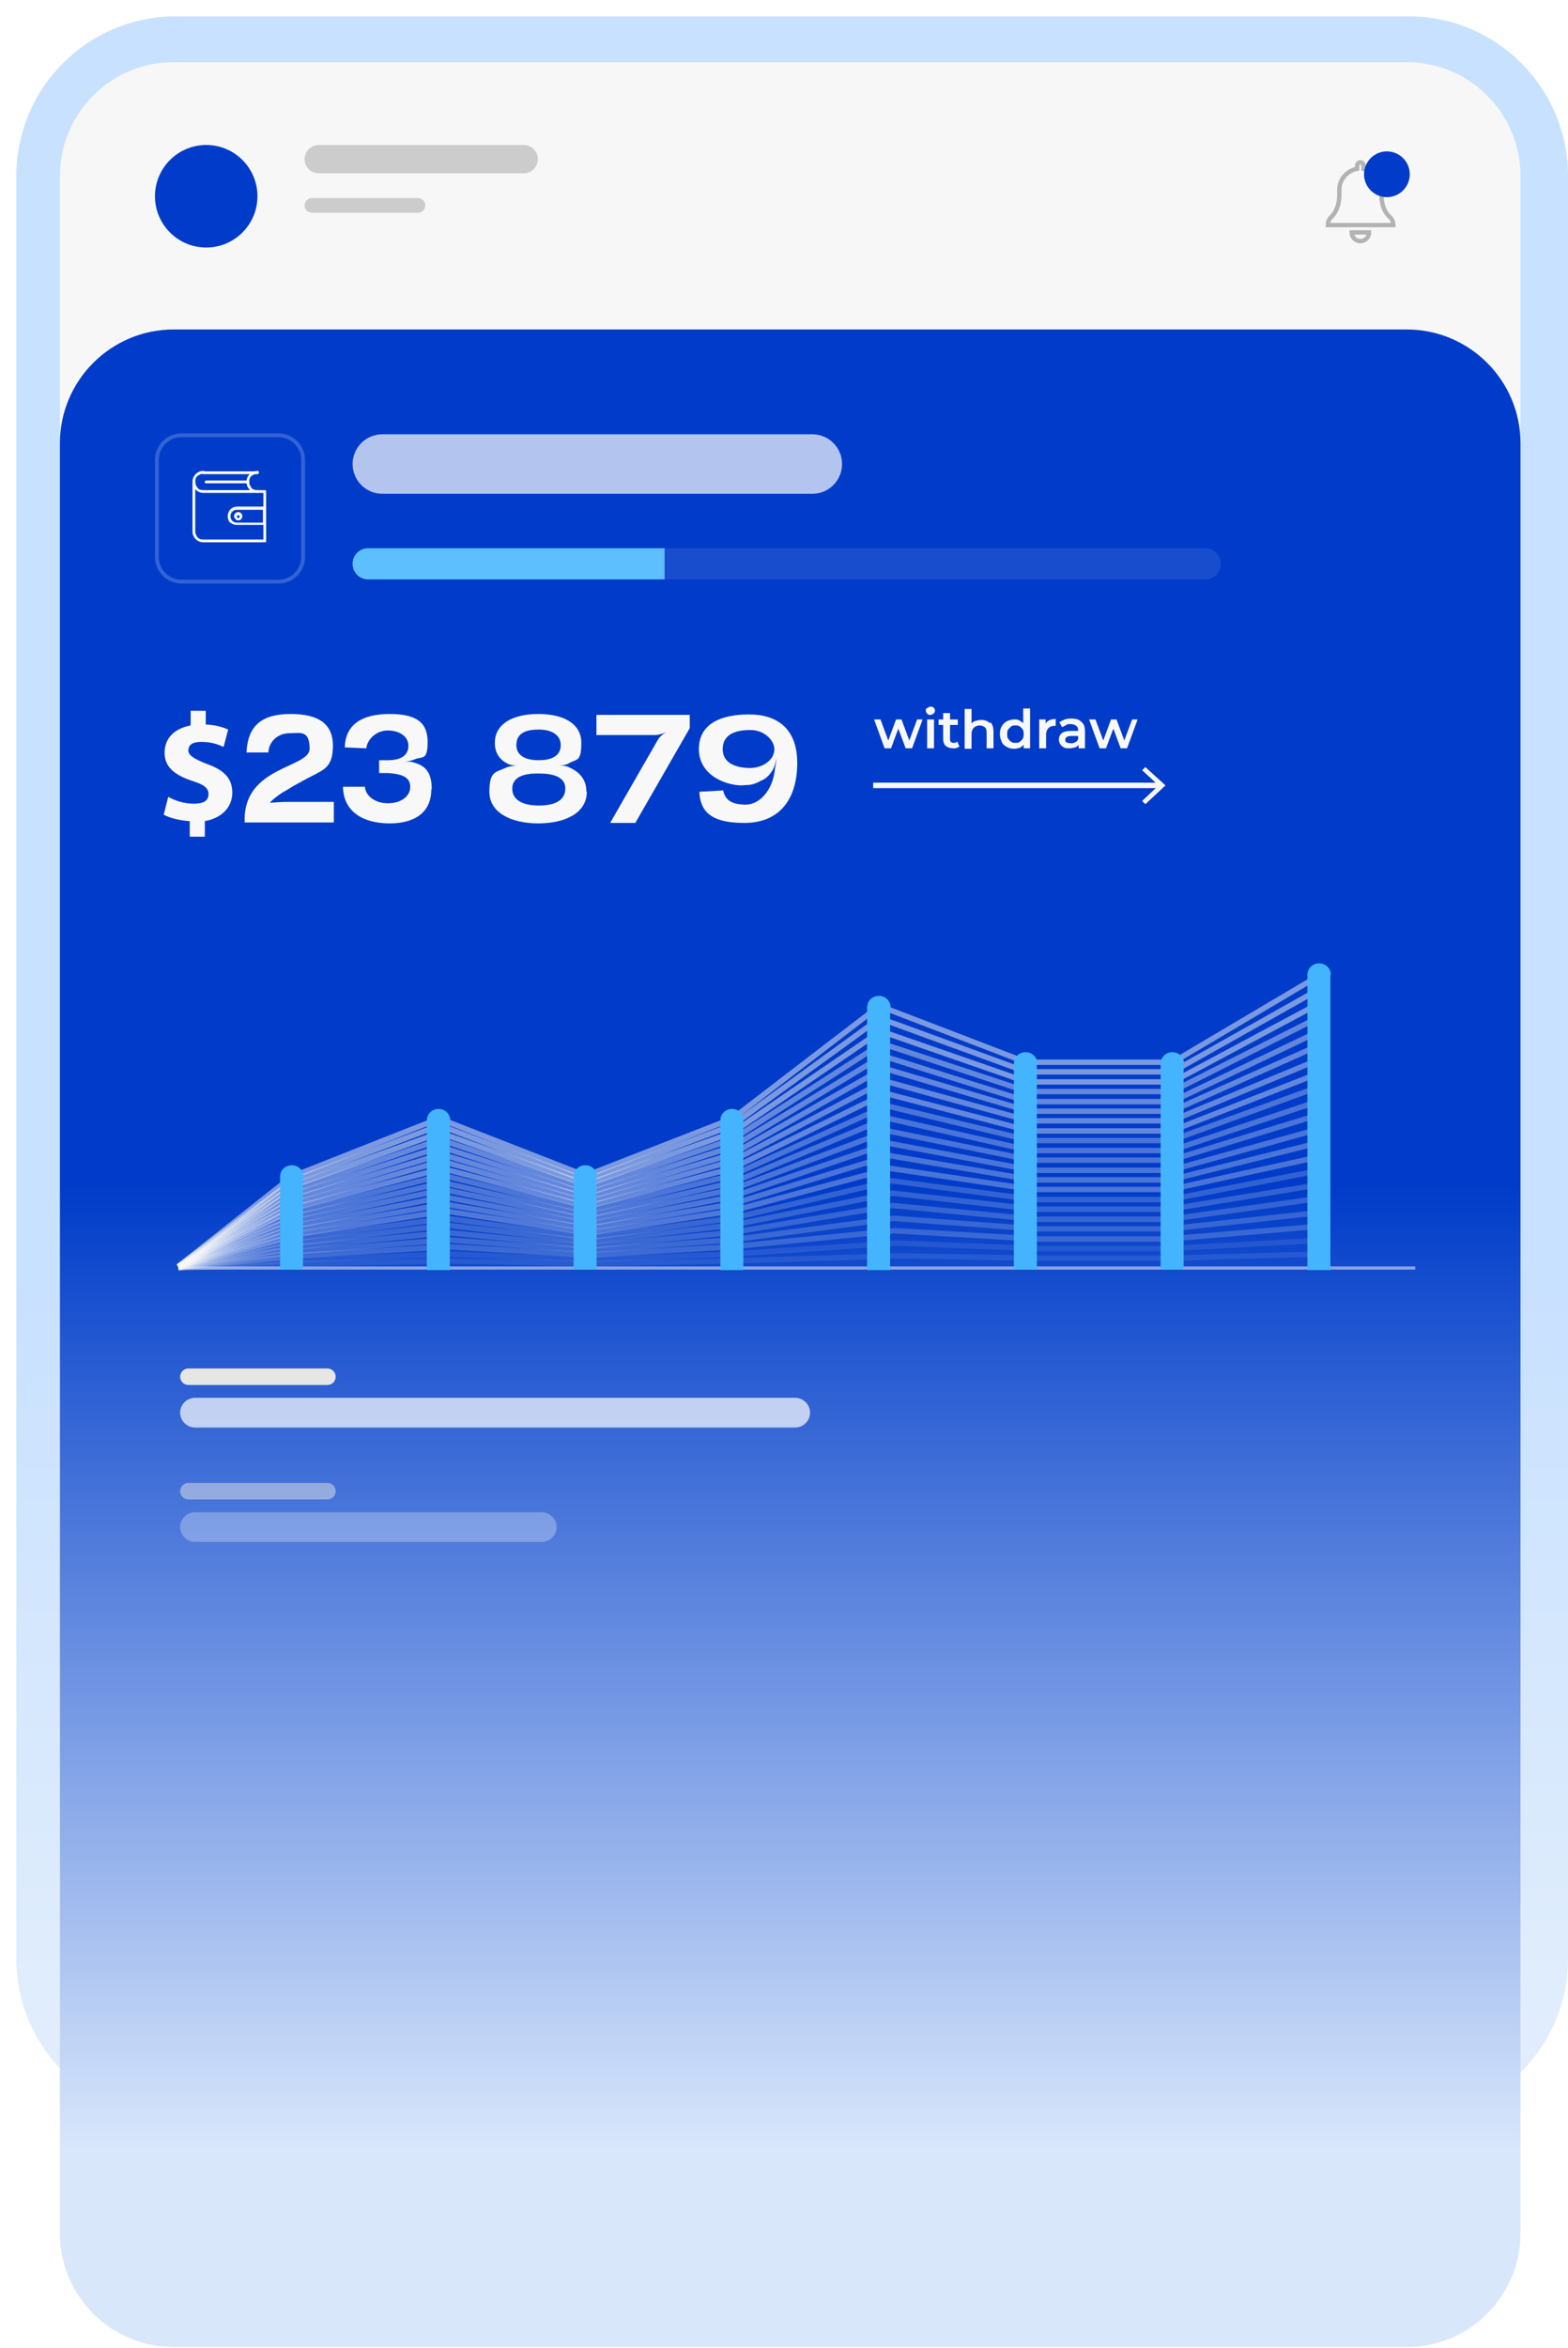 <svg viewBox="0 0 288 431" fill="none" xmlns="http://www.w3.org/2000/svg">
<g filter="url(#filter0_f_2445_57)">
<path d="M288 32.323L288 359.5C288 375.716 274.893 388.823 258.677 388.823H32.323C16.107 388.823 3 375.716 3 359.5V32.323C3 16.107 16.107 3 32.323 3L258.677 3C274.893 3 288 16.107 288 32.323Z" fill="url(#paint0_linear_2445_57)" fill-opacity="0.8"/>
</g>
<path d="M258.358 11.402H31.921C20.367 11.402 11 20.769 11 32.324V373.954C11 385.508 20.367 394.875 31.921 394.875H258.358C269.913 394.875 279.28 385.508 279.28 373.954V32.324C279.28 20.769 269.913 11.402 258.358 11.402Z" fill="#F7F7F7"/>
<path d="M258.358 60.471H31.921C20.367 60.471 11 69.838 11 81.392V409.87C11 421.424 20.367 430.791 31.921 430.791H258.358C269.913 430.791 279.28 421.424 279.28 409.87V81.392C279.28 69.838 269.913 60.471 258.358 60.471Z" fill="url(#paint1_linear_2445_57)"/>
<path d="M60.143 251.181H34.601C33.766 251.181 33.088 251.858 33.088 252.693C33.088 253.528 33.766 254.205 34.601 254.205H60.143C60.978 254.205 61.656 253.528 61.656 252.693C61.656 251.858 60.978 251.181 60.143 251.181Z" fill="#E6E6E6"/>
<path d="M146.013 256.558H35.861C34.33 256.558 33.088 257.78 33.088 259.288C33.088 260.796 34.33 262.019 35.861 262.019H146.013C147.544 262.019 148.785 260.796 148.785 259.288C148.785 257.78 147.544 256.558 146.013 256.558Z" fill="white" fill-opacity="0.7"/>
<g opacity="0.7">
<path d="M60.143 272.186H34.601C33.766 272.186 33.088 272.863 33.088 273.698C33.088 274.533 33.766 275.21 34.601 275.21H60.143C60.978 275.21 61.656 274.533 61.656 273.698C61.656 272.863 60.978 272.186 60.143 272.186Z" fill="#E6E6E6" fill-opacity="0.7"/>
<path d="M99.465 277.563H35.861C34.33 277.563 33.088 278.786 33.088 280.294C33.088 281.802 34.33 283.025 35.861 283.025H99.465C100.996 283.025 102.238 281.802 102.238 280.294C102.238 278.786 100.996 277.563 99.465 277.563Z" fill="white" fill-opacity="0.4"/>
</g>
<path d="M34.852 153.398V150.709C33.003 150.625 31.155 150.121 30.062 149.533L30.903 146.256C32.079 146.928 33.759 147.517 35.608 147.517C37.456 147.517 38.297 146.928 38.297 145.752C38.297 144.576 37.372 143.988 35.272 143.315C32.247 142.307 30.23 140.879 30.23 138.19C30.23 135.501 31.995 133.737 35.02 133.149V130.46H37.792V132.981C39.641 133.065 40.985 133.485 41.909 133.905L41.069 137.098C40.313 136.762 39.053 136.174 37.036 136.174C35.02 136.174 34.599 136.93 34.599 137.77C34.599 138.61 35.608 139.282 37.96 140.207C41.321 141.383 42.666 142.979 42.666 145.5C42.666 148.021 40.901 150.121 37.624 150.709V153.566H34.852V153.398Z" fill="#F8F8F8"/>
<path d="M61.318 147.264V150.961H44.934V150.373C44.934 140.627 56.865 140.963 56.865 137.434C56.865 133.905 55.101 134.577 53.168 134.577C51.236 134.577 49.387 135.922 49.303 138.106H45.27C45.522 133.065 48.211 131.048 53.42 131.048C58.63 131.048 61.15 132.981 61.15 136.846C61.15 140.711 59.554 141.215 57.537 142.307C56.193 142.979 55.017 143.652 54.093 144.156C53.588 144.408 52.916 144.912 51.824 145.5C50.816 146.172 50.06 146.76 49.555 147.348C50.648 147.264 51.74 147.18 52.832 147.18H61.234L61.318 147.264Z" fill="#F8F8F8"/>
<path d="M79.216 144.912C79.216 149.029 76.275 151.129 71.57 151.129C66.864 151.129 63.083 149.113 62.999 144.408H67.032C67.116 146.004 68.797 147.432 71.234 147.432C73.67 147.432 75.35 146.172 75.35 144.408C75.35 142.643 73.838 142.055 71.234 141.887H69.637V139.534H71.234C73.838 139.534 75.014 138.526 75.014 136.846C75.014 135.165 73.334 134.073 71.234 134.073C69.133 134.073 67.453 135.67 67.284 137.35L63.336 137.182C63.419 132.897 66.612 131.048 71.57 131.048C76.527 131.048 78.543 132.645 78.543 136.174C78.543 139.703 77.535 138.778 76.191 139.366C75.603 139.619 74.846 139.787 74.174 139.787C74.342 139.787 74.51 139.787 74.678 139.787C75.014 139.787 75.687 139.787 76.275 140.039C78.207 140.627 79.299 141.887 79.299 144.828L79.216 144.912Z" fill="#F8F8F8"/>
<path d="M107.783 145.332C107.783 149.197 103.834 151.129 98.876 151.129C93.919 151.129 89.886 149.197 89.886 145.332C89.886 141.467 91.062 141.803 92.995 140.879C93.583 140.627 94.423 140.543 95.011 140.543C94.339 140.543 93.499 140.375 92.995 140.039C91.65 139.282 90.894 138.106 90.894 136.342C90.894 132.813 94.255 131.048 98.876 131.048C103.497 131.048 106.774 132.813 106.774 136.342C106.774 139.871 105.934 139.282 104.59 140.039C104.086 140.375 103.245 140.543 102.573 140.543H102.909C103.329 140.543 104.086 140.543 104.59 140.879C106.522 141.719 107.699 143.147 107.699 145.248L107.783 145.332ZM103.834 144.744C103.834 142.559 101.565 141.971 98.96 141.971H98.624C96.356 141.971 94.087 142.559 94.087 144.744C94.087 146.928 96.188 147.853 98.96 147.853C101.733 147.853 103.834 147.012 103.834 144.744ZM94.843 136.762C94.843 138.694 96.524 139.534 98.96 139.534C101.397 139.534 102.993 138.694 102.993 136.762C102.993 134.829 101.229 133.905 98.96 133.905C96.692 133.905 94.843 134.493 94.843 136.762Z" fill="#F8F8F8"/>
<path d="M109.547 134.913V131.216H126.687V133.653L116.689 151.045H112.068L120.806 135.837C121.142 135.249 121.73 134.745 122.318 134.409C121.73 134.661 120.974 134.913 120.302 134.913H109.547Z" fill="#F8F8F8"/>
<path d="M139.879 143.231C139.038 143.735 138.282 143.987 137.61 144.071C136.938 144.071 136.518 144.155 136.266 144.155C134.837 144.155 132.905 143.735 131.224 142.643C129.544 141.551 128.368 139.786 128.368 137.518C128.368 132.728 132.569 131.132 137.61 131.132C142.651 131.132 146.432 133.653 146.432 140.038C146.432 146.424 143.407 151.045 136.686 151.045C129.964 151.045 128.62 148.44 128.452 145.332L132.821 145.08C133.241 146.928 134.417 147.684 137.106 147.684C139.542 147.6 141.895 145.08 142.315 141.299C142.399 140.626 142.567 139.87 142.651 139.198C142.483 139.786 142.315 140.626 141.979 141.215C141.475 142.139 140.803 142.811 139.963 143.231H139.879ZM142.231 137.518C142.231 136.005 140.551 133.989 137.778 133.989C135.005 133.989 132.737 134.829 132.737 137.518C132.737 140.206 135.425 140.963 137.778 140.963C140.131 140.963 142.231 139.45 142.231 137.518Z" fill="#F8F8F8"/>
<path d="M169.455 132.057L167.522 137.35H166.346L165.001 133.737L163.657 137.35H162.481L160.548 132.057H161.725L163.153 135.922L164.581 132.057H165.59L167.018 135.922L168.446 132.057H169.539H169.455Z" fill="#F8F8F8"/>
<path d="M170.295 130.964C170.127 130.796 170.043 130.628 170.043 130.46C170.043 130.292 170.043 130.04 170.295 129.956C170.547 129.872 170.631 129.704 170.883 129.704C171.135 129.704 171.303 129.704 171.471 129.872C171.639 130.04 171.723 130.208 171.723 130.376C171.723 130.544 171.723 130.796 171.471 130.964C171.219 131.132 171.135 131.216 170.883 131.216C170.631 131.216 170.463 131.216 170.295 130.964ZM170.295 132.057H171.555V137.35H170.295V132.057Z" fill="#F8F8F8"/>
<path d="M176.26 137.014C176.091 137.098 175.923 137.182 175.755 137.266C175.587 137.35 175.335 137.35 175.083 137.35C174.495 137.35 174.075 137.182 173.739 136.93C173.403 136.678 173.235 136.173 173.235 135.585V133.065H172.395V132.056H173.235V130.88H174.495V132.056H175.923V133.065H174.495V135.585C174.495 135.837 174.495 136.005 174.663 136.173C174.831 136.342 174.999 136.342 175.167 136.342C175.335 136.342 175.671 136.342 175.839 136.089L176.175 136.93L176.26 137.014Z" fill="#F8F8F8"/>
<path d="M181.889 132.561C182.309 132.981 182.478 133.485 182.478 134.325V137.35H181.217V134.493C181.217 134.073 181.133 133.653 180.881 133.485C180.629 133.317 180.377 133.149 179.957 133.149C179.537 133.149 179.117 133.317 178.865 133.569C178.613 133.821 178.445 134.241 178.445 134.745V137.434H177.184V130.124H178.445V132.813C178.613 132.561 178.865 132.393 179.201 132.309C179.537 132.225 179.873 132.141 180.209 132.141C180.881 132.141 181.385 132.309 181.805 132.729L181.889 132.561Z" fill="#F8F8F8"/>
<path d="M189.199 130.04V137.35H188.023V136.678C187.855 136.93 187.603 137.098 187.267 137.266C186.931 137.35 186.679 137.434 186.258 137.434C185.838 137.434 185.334 137.35 184.914 137.098C184.494 136.846 184.158 136.594 183.99 136.174C183.822 135.754 183.654 135.334 183.654 134.745C183.654 134.157 183.738 133.737 183.99 133.317C184.242 132.897 184.578 132.561 184.914 132.393C185.25 132.225 185.754 132.057 186.258 132.057C186.763 132.057 186.931 132.057 187.183 132.225C187.435 132.309 187.687 132.561 187.939 132.729V130.04H189.199ZM187.267 136.174C187.519 136.006 187.687 135.838 187.855 135.586C188.023 135.334 188.023 135.082 188.023 134.745C188.023 134.409 188.023 134.157 187.855 133.905C187.687 133.653 187.519 133.485 187.267 133.317C187.015 133.149 186.763 133.149 186.51 133.149C186.258 133.149 185.922 133.149 185.754 133.317C185.586 133.485 185.334 133.653 185.166 133.905C184.998 134.157 184.998 134.409 184.998 134.745C184.998 135.082 184.998 135.334 185.166 135.586C185.334 135.838 185.502 136.006 185.754 136.174C186.006 136.342 186.258 136.342 186.51 136.342C186.763 136.342 187.099 136.342 187.267 136.174Z" fill="#F8F8F8"/>
<path d="M193.905 132.056V133.233C193.821 133.233 193.737 133.233 193.653 133.233C193.148 133.233 192.812 133.401 192.56 133.653C192.308 133.905 192.14 134.325 192.14 134.829V137.35H190.88V132.056H192.056V132.813C192.392 132.224 193.064 131.972 193.905 131.972V132.056Z" fill="#F8F8F8"/>
<path d="M198.693 132.561C199.113 132.897 199.281 133.485 199.281 134.241V137.35H198.105V136.678C197.937 136.93 197.769 137.098 197.433 137.182C197.097 137.266 196.845 137.35 196.425 137.35C196.004 137.35 195.668 137.35 195.416 137.182C195.08 137.014 194.912 136.846 194.744 136.594C194.576 136.342 194.492 136.089 194.492 135.753C194.492 135.249 194.66 134.913 194.996 134.577C195.332 134.325 195.92 134.157 196.677 134.157H198.021C198.021 133.737 197.937 133.401 197.685 133.233C197.433 133.065 197.097 132.897 196.677 132.897C196.257 132.897 196.088 132.897 195.836 133.065C195.584 133.233 195.332 133.317 195.08 133.485L194.576 132.561C194.828 132.393 195.164 132.225 195.584 132.056C196.004 131.888 196.341 131.888 196.845 131.888C197.601 131.888 198.189 132.056 198.609 132.477L198.693 132.561ZM197.517 136.258C197.769 136.089 197.937 135.921 198.021 135.669V135.081H196.761C196.088 135.081 195.668 135.333 195.668 135.753C195.668 136.174 195.752 136.174 195.92 136.258C196.088 136.342 196.341 136.426 196.677 136.426C197.013 136.426 197.265 136.426 197.517 136.174V136.258Z" fill="#F8F8F8"/>
<path d="M208.944 132.057L207.012 137.35H205.835L204.491 133.737L203.147 137.35H201.97L200.038 132.057H201.214L202.642 135.922L204.071 132.057H205.079L206.507 135.922L207.936 132.057H209.028H208.944Z" fill="#F8F8F8"/>
<path d="M37.877 45.431C43.074 45.431 47.287 41.218 47.287 36.021C47.287 30.823 43.074 26.61 37.877 26.61C32.679 26.61 28.466 30.823 28.466 36.021C28.466 41.218 32.679 45.431 37.877 45.431Z" fill="#003CC9"/>
<path d="M96.188 26.61H58.547C57.108 26.61 55.942 27.776 55.942 29.215C55.942 30.654 57.108 31.82 58.547 31.82H96.188C97.626 31.82 98.793 30.654 98.793 29.215C98.793 27.776 97.626 26.61 96.188 26.61Z" fill="#CCCCCC"/>
<path d="M76.779 36.357H57.286C56.544 36.357 55.942 36.959 55.942 37.702C55.942 38.444 56.544 39.046 57.286 39.046H76.779C77.521 39.046 78.123 38.444 78.123 37.702C78.123 36.959 77.521 36.357 76.779 36.357Z" fill="#CCCCCC"/>
<path d="M33.34 79.893H51.152C53.65 79.893 55.675 81.918 55.675 84.416V102.229C55.675 104.727 53.65 106.752 51.152 106.752H33.34C30.841 106.752 28.816 104.727 28.816 102.229V84.416C28.816 81.918 30.841 79.893 33.34 79.893Z" stroke="white" stroke-opacity="0.2" stroke-width="0.7"/>
<path d="M37.12 86.938C37.12 86.938 37.12 86.854 37.12 86.77C37.12 86.602 37.204 86.518 37.372 86.518H47.287C47.455 86.518 47.539 86.602 47.539 86.77C47.539 86.938 47.455 87.022 47.287 87.022H37.372H37.204L37.12 86.938Z" fill="white"/>
<path d="M35.944 89.879C35.524 89.458 35.356 88.954 35.356 88.45C35.356 87.946 35.524 87.442 35.944 87.022C36.365 86.602 36.869 86.434 37.373 86.434C37.541 86.434 37.625 86.518 37.625 86.686C37.625 86.854 37.541 86.938 37.373 86.938C36.953 86.938 36.617 87.106 36.281 87.358C35.944 87.61 35.86 88.03 35.86 88.45C35.86 88.87 36.029 89.206 36.281 89.542C36.533 89.879 36.953 89.963 37.373 89.963C37.541 89.963 37.625 90.046 37.625 90.215C37.625 90.383 37.541 90.467 37.373 90.467C36.869 90.467 36.365 90.299 35.944 89.879Z" fill="white"/>
<path d="M35.944 98.953C35.524 98.533 35.356 98.029 35.356 97.525V88.45C35.356 88.282 35.44 88.198 35.608 88.198C35.776 88.198 35.86 88.282 35.86 88.45V97.525C35.86 97.945 36.028 98.281 36.28 98.617C36.532 98.953 36.953 99.037 37.373 99.037H48.379V90.467H37.373C37.205 90.467 37.12 90.383 37.12 90.215C37.12 90.047 37.205 89.963 37.373 89.963H48.631C48.8 89.963 48.883 90.047 48.883 90.215V99.289C48.883 99.457 48.8 99.541 48.631 99.541H37.373C36.868 99.541 36.364 99.373 35.944 98.953Z" fill="white"/>
<path d="M42.33 96.012C41.994 95.676 41.826 95.256 41.826 94.752C41.826 94.332 41.994 93.828 42.33 93.491C42.666 93.155 43.087 92.987 43.591 92.987H48.632H48.8C48.8 92.987 48.8 93.071 48.8 93.155V96.096C48.8 96.264 48.716 96.348 48.548 96.348H43.507C43.002 96.348 42.582 96.18 42.246 95.844L42.33 96.012ZM48.296 93.576H43.507C43.171 93.576 42.919 93.659 42.666 93.912C42.414 94.164 42.33 94.416 42.33 94.752C42.33 95.088 42.414 95.34 42.666 95.592C42.919 95.844 43.171 95.928 43.507 95.928H48.296V93.491V93.576Z" fill="white"/>
<path d="M43.255 95.256C43.087 95.088 43.002 94.92 43.002 94.752C43.002 94.332 43.339 93.995 43.759 93.995C44.179 93.995 44.515 94.332 44.515 94.752C44.515 95.172 44.179 95.508 43.759 95.508C43.507 95.508 43.339 95.424 43.255 95.256ZM43.927 94.584C43.927 94.584 43.843 94.584 43.759 94.584C43.591 94.584 43.507 94.668 43.507 94.836C43.507 95.004 43.591 95.088 43.759 95.088C43.927 95.088 44.011 95.004 44.011 94.836V94.668L43.927 94.584Z" fill="white"/>
<path d="M37.625 88.618C37.625 88.618 37.625 88.534 37.625 88.45C37.625 88.282 37.709 88.198 37.877 88.198H45.523C45.691 88.198 45.775 88.282 45.775 88.45C45.775 88.618 45.691 88.702 45.523 88.702H37.877H37.709L37.625 88.618Z" fill="white"/>
<path d="M45.859 89.879C45.439 89.458 45.271 88.954 45.271 88.45C45.271 87.946 45.439 87.442 45.859 87.022C46.279 86.602 46.783 86.434 47.287 86.434C47.455 86.434 47.539 86.518 47.539 86.686C47.539 86.854 47.455 86.938 47.287 86.938C46.867 86.938 46.531 87.106 46.195 87.358C45.859 87.61 45.775 88.03 45.775 88.45C45.775 88.87 45.943 89.206 46.195 89.542C46.447 89.879 46.867 89.963 47.287 89.963C47.455 89.963 47.539 90.046 47.539 90.215C47.539 90.383 47.455 90.467 47.287 90.467C46.783 90.467 46.279 90.299 45.859 89.879Z" fill="white"/>
<path opacity="0.1" d="M221.379 100.633H67.62C66.043 100.633 64.764 101.912 64.764 103.49C64.764 105.067 66.043 106.346 67.62 106.346H221.379C222.957 106.346 224.236 105.067 224.236 103.49C224.236 101.912 222.957 100.633 221.379 100.633Z" fill="#F7F7F7"/>
<path d="M122.066 100.633H67.62C66.024 100.633 64.764 101.893 64.764 103.49C64.764 105.086 66.024 106.346 67.62 106.346H122.066V100.633Z" fill="#5EBFFF"/>
<path d="M149.205 79.711H70.225C67.209 79.711 64.764 82.156 64.764 85.172C64.764 88.189 67.209 90.634 70.225 90.634H149.205C152.222 90.634 154.667 88.189 154.667 85.172C154.667 82.156 152.222 79.711 149.205 79.711Z" fill="white" fill-opacity="0.7"/>
<path opacity="0.5" d="M259.945 232.444H32.752V233.032H259.945V232.444Z" fill="white"/>
<path opacity="0.5" d="M32.752 232.444L53.594 215.976L80.636 205.305L107.593 215.808L134.55 205.305L161.506 184.636L188.463 194.971H215.419L242.376 179.007" stroke="#F7F7F7" stroke-miterlimit="10"/>
<path opacity="0.5" d="M32.752 232.444L53.766 216.732L80.722 206.566L107.593 216.648L134.463 206.566L161.592 186.905L188.549 196.735H215.333L242.376 181.527" stroke="#F7F7F7" stroke-miterlimit="10"/>
<path opacity="0.5" d="M32.752 232.528L53.938 217.573L80.808 207.91L107.679 217.404L134.463 207.91L161.764 189.257L188.635 198.584H215.333L242.376 184.132" stroke="#F7F7F7" stroke-miterlimit="10"/>
<path opacity="0.4" d="M32.752 232.528L54.11 218.328L80.895 209.17L107.679 218.244L134.463 209.17L161.937 191.526L188.721 200.348H215.247L242.376 186.652" stroke="#F7F7F7" stroke-miterlimit="10"/>
<path opacity="0.4" d="M32.752 232.528L54.196 219.169L80.981 210.514L107.679 219.085L134.463 210.514L162.109 193.794L188.807 202.196H215.247L242.376 189.257" stroke="#F7F7F7" stroke-miterlimit="10"/>
<path opacity="0.4" d="M32.752 232.528L54.369 219.924L81.067 211.858L107.765 219.84L134.463 211.858L162.281 196.062L188.979 203.96H215.161L242.462 191.777" stroke="#F7F7F7" stroke-miterlimit="10"/>
<path opacity="0.4" d="M32.752 232.528L54.541 220.765L81.153 213.12L107.765 220.681L134.463 213.12L162.453 198.416L189.066 205.726H215.161L242.462 194.383" stroke="#F7F7F7" stroke-miterlimit="10"/>
<path opacity="0.4" d="M32.752 232.528L54.627 221.522L81.239 214.464L107.851 221.438L134.463 214.464L162.626 200.684L189.152 207.574H215.161L242.462 196.903" stroke="#F7F7F7" stroke-miterlimit="10"/>
<path opacity="0.3" d="M32.752 232.612L54.799 222.362L81.325 215.724L107.851 222.278L134.463 215.724L162.798 202.953L189.238 209.339H215.075L242.462 199.424" stroke="#F7F7F7" stroke-miterlimit="10"/>
<path opacity="0.3" d="M32.752 232.612L54.971 223.118L81.411 217.068L107.937 223.118L134.463 217.068L162.884 205.221L189.324 211.187H215.075L242.462 202.028" stroke="#F7F7F7" stroke-miterlimit="10"/>
<path opacity="0.3" d="M32.752 232.613L55.058 223.959L81.498 218.329L107.937 223.875L134.463 218.329L163.056 207.575L189.496 212.952H214.989L242.462 204.55" stroke="#F7F7F7" stroke-miterlimit="10"/>
<path opacity="0.3" d="M32.752 232.612L55.23 224.798L81.584 219.672L108.023 224.714L134.377 219.672L163.229 209.842L189.582 214.799H214.989L242.548 207.153" stroke="#F7F7F7" stroke-miterlimit="10"/>
<path opacity="0.3" d="M32.752 232.613L55.402 225.555L81.756 221.018L108.023 225.471L134.377 221.018L163.401 212.111L189.668 216.565H214.902L242.548 209.675" stroke="#F7F7F7" stroke-miterlimit="10"/>
<path opacity="0.3" d="M32.752 232.613L55.488 226.395L81.842 222.278L108.11 226.311L134.377 222.278L163.573 214.464L189.755 218.329H214.902L242.548 212.28" stroke="#F7F7F7" stroke-miterlimit="10"/>
<path opacity="0.2" d="M32.752 232.696L55.66 227.151L81.928 223.622L108.11 227.151L134.377 223.622L163.745 216.732L189.927 220.177H214.816L242.548 214.8" stroke="#F7F7F7" stroke-miterlimit="10"/>
<path opacity="0.2" d="M32.752 232.696L55.833 227.991L82.014 224.882L108.196 227.907L134.377 224.882L163.918 219.001L190.013 221.941H214.816L242.548 217.404" stroke="#F7F7F7" stroke-miterlimit="10"/>
<path opacity="0.2" d="M32.752 232.696L55.919 228.747L82.1 226.227L108.196 228.747L134.377 226.227L164.004 221.269L190.099 223.79H214.816L242.548 219.925" stroke="#F7F7F7" stroke-miterlimit="10"/>
<path opacity="0.2" d="M32.752 232.696L56.091 229.587L82.186 227.571L108.282 229.503L134.377 227.571L164.176 223.622L190.185 225.554H214.73L242.634 222.529" stroke="#F7F7F7" stroke-miterlimit="10"/>
<path opacity="0.2" d="M32.752 232.697L56.263 230.344L82.273 228.832L108.282 230.344L134.377 228.832L164.348 225.891L190.271 227.403H214.73L242.634 225.051" stroke="#F7F7F7" stroke-miterlimit="10"/>
<path opacity="0.1" d="M32.752 232.78L56.349 231.184L82.359 230.176L108.368 231.184L134.377 230.176L164.52 228.159L190.444 229.167H214.644L242.634 227.655" stroke="#F7F7F7" stroke-miterlimit="10"/>
<path opacity="0.1" d="M32.752 232.78L56.522 231.94L82.445 231.436L108.368 231.94L134.291 231.436L164.693 230.512L190.53 230.932H214.644L242.634 230.176" stroke="#F7F7F7" stroke-miterlimit="10"/>
<path d="M55.746 215.976C55.746 214.799 54.799 213.875 53.593 213.875C52.387 213.875 51.44 214.799 51.44 215.976V233.032H55.66V215.976H55.746Z" fill="#44B4FF"/>
<path d="M82.703 205.642C82.703 204.465 81.755 203.541 80.55 203.541C79.344 203.541 78.397 204.465 78.397 205.642V233.116H82.617V205.642H82.703Z" fill="#44B4FF"/>
<path d="M109.659 215.976C109.659 214.799 108.712 213.875 107.506 213.875C106.3 213.875 105.353 214.799 105.353 215.976V233.032H109.573V215.976H109.659Z" fill="#44B4FF"/>
<path d="M136.616 205.642C136.616 204.465 135.669 203.541 134.463 203.541C133.258 203.541 132.31 204.465 132.31 205.642V233.116H136.53V205.642H136.616Z" fill="#44B4FF"/>
<path d="M163.573 184.889C163.573 183.712 162.625 182.788 161.42 182.788C160.214 182.788 159.266 183.712 159.266 184.889V233.117H163.487V184.889H163.573Z" fill="#44B4FF"/>
<path d="M190.529 195.223C190.529 194.047 189.582 193.122 188.376 193.122C187.171 193.122 186.223 194.047 186.223 195.223V233.032H190.443V195.223H190.529Z" fill="#44B4FF"/>
<path d="M217.486 195.223C217.486 194.047 216.539 193.122 215.333 193.122C214.127 193.122 213.18 194.047 213.18 195.223V233.032H217.4V195.223H217.486Z" fill="#44B4FF"/>
<path d="M244.443 178.923C244.443 177.746 243.495 176.822 242.289 176.822C241.084 176.822 240.136 177.746 240.136 178.923V233.116H244.356V178.923H244.443Z" fill="#44B4FF"/>
<path d="M255.24 39.801C254.567 39.213 253.727 37.953 253.727 35.684V34.76C253.727 32.828 252.299 31.231 250.45 30.979V30.391C250.45 30.055 250.198 29.803 249.862 29.803C249.526 29.803 249.274 30.055 249.274 30.391V30.979C247.426 31.315 245.997 32.911 245.997 34.844V35.768C245.997 38.037 245.073 39.297 244.485 39.885C244.065 40.221 243.897 40.809 243.897 41.314H255.912C255.912 40.725 255.66 40.221 255.324 39.885L255.24 39.801Z" stroke="#B3B3B3" stroke-width="0.8" stroke-miterlimit="10"/>
<path d="M249.862 44.255C250.702 44.255 251.458 43.582 251.458 42.658H248.266C248.266 43.498 248.938 44.255 249.862 44.255Z" stroke="#B3B3B3" stroke-width="0.8" stroke-miterlimit="10"/>
<path d="M254.736 36.188C257.056 36.188 258.937 34.307 258.937 31.987C258.937 29.667 257.056 27.786 254.736 27.786C252.416 27.786 250.535 29.667 250.535 31.987C250.535 34.307 252.416 36.188 254.736 36.188Z" fill="#003CC9"/>
<path d="M160.38 144.156H213.145" stroke="#F7F7F7" stroke-miterlimit="10"/>
<path d="M210.373 147.601L209.784 147.012L212.809 144.156L209.784 141.383L210.373 140.795L214.07 144.156L210.373 147.601Z" fill="#F7F7F7"/>
<defs>
<filter id="filter0_f_2445_57" x="0" y="0" width="291" height="391.823" filterUnits="userSpaceOnUse" color-interpolation-filters="sRGB">
<feFlood flood-opacity="0" result="BackgroundImageFix"/>
<feBlend mode="normal" in="SourceGraphic" in2="BackgroundImageFix" result="shape"/>
<feGaussianBlur stdDeviation="1.5" result="effect1_foregroundBlur_2445_57"/>
</filter>
<linearGradient id="paint0_linear_2445_57" x1="145.5" y1="3" x2="145.5" y2="388.823" gradientUnits="userSpaceOnUse">
<stop offset="0.595" stop-color="#BAD9FF"/>
<stop offset="0.95" stop-color="#D9E9FB"/>
</linearGradient>
<linearGradient id="paint1_linear_2445_57" x1="145.14" y1="60.471" x2="145.14" y2="394.791" gradientUnits="userSpaceOnUse">
<stop offset="0.47" stop-color="#003CC9"/>
<stop offset="1" stop-color="#D9E7FB"/>
</linearGradient>
</defs>
</svg>
